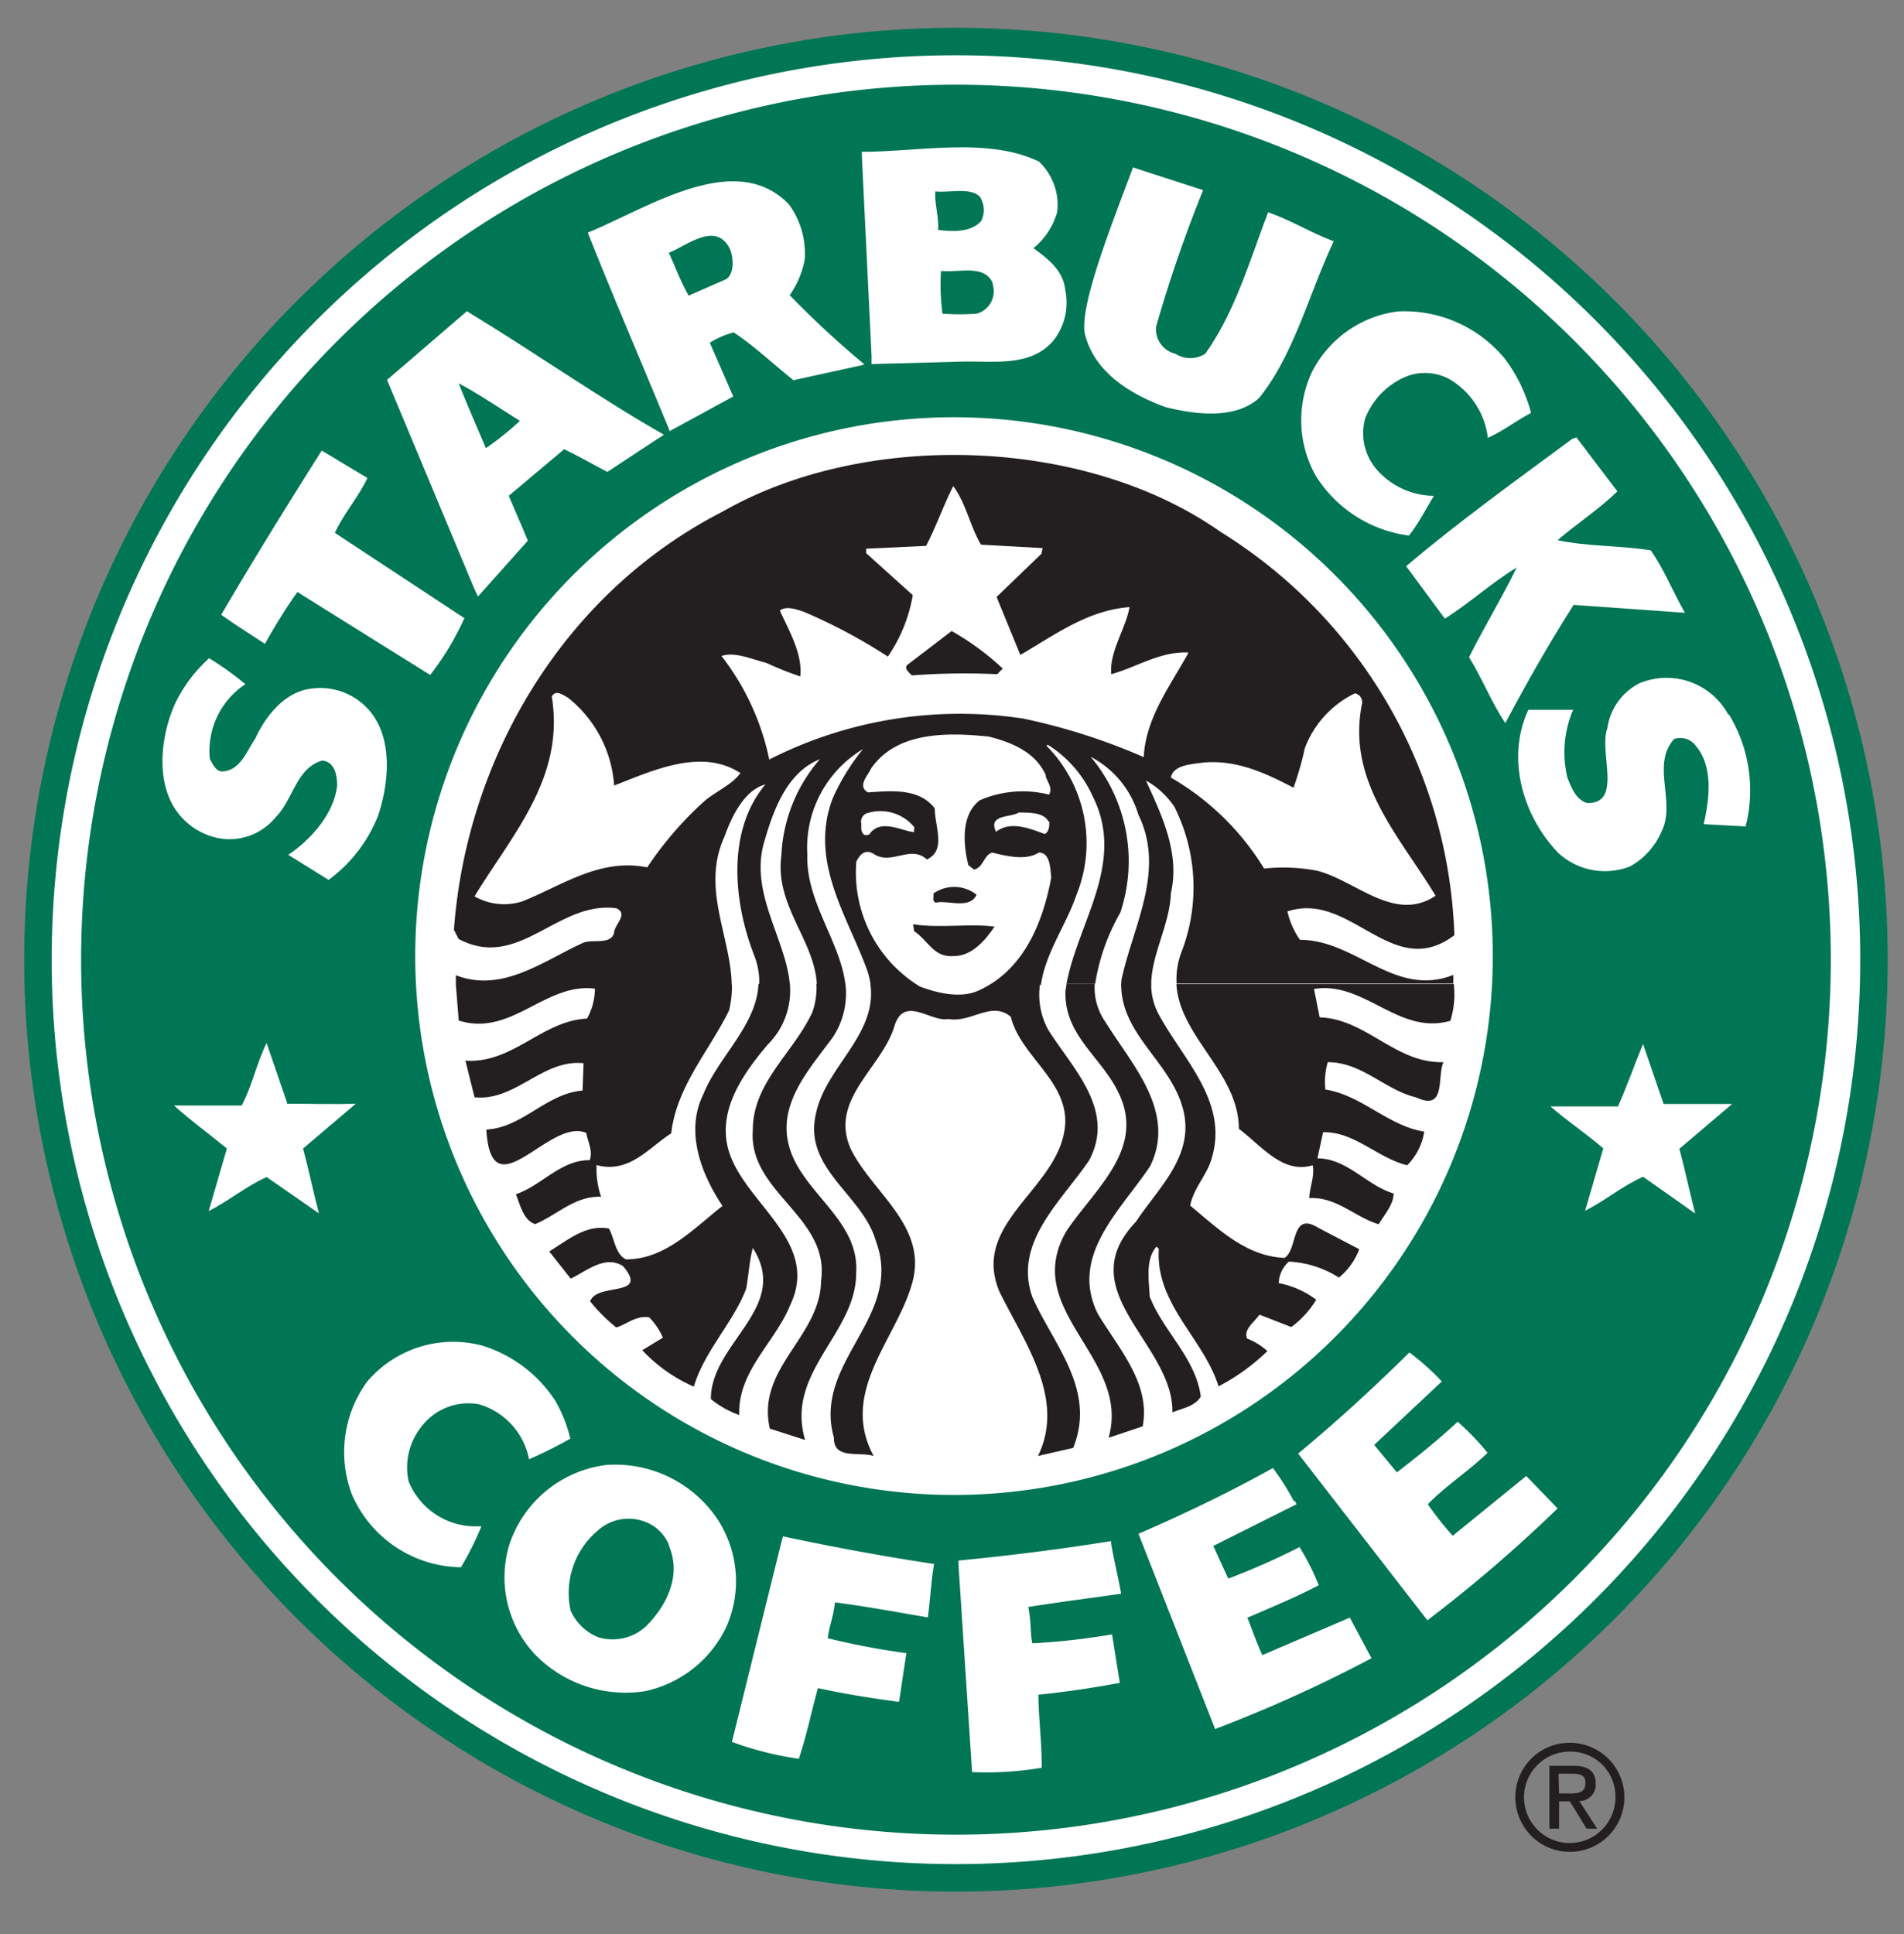 <svg xmlns="http://www.w3.org/2000/svg" viewBox="0 0 127.47 129.47"><rect x="0" y="0" width="127.47" height="129.47" fill="#808080" stroke="none"/><defs><style>.cls-1{fill:#007654;}.cls-2{fill:#fff;}.cls-3{fill:#231f20;}.cls-4{fill:none;}</style></defs><g id="Layer_2" data-name="Layer 2"><g id="Layer_1-2" data-name="Layer 1"><path class="cls-1" d="M1.62,64.24A62.38,62.38,0,1,1,64,126.62,62.38,62.38,0,0,1,1.62,64.24"/><path class="cls-2" d="M3.46,64.24A60.54,60.54,0,1,1,64,124.78,60.54,60.54,0,0,1,3.46,64.24"/><path class="cls-1" d="M5.43,64.24A58.57,58.57,0,1,1,64,122.81,58.57,58.57,0,0,1,5.43,64.24"/><path class="cls-2" d="M27.8,64a36.07,36.07,0,1,1,36.06,36.07A36.07,36.07,0,0,1,27.8,64"/><path class="cls-2" d="M69.57,10.83a4,4,0,0,1,1.21,3.35,4.76,4.76,0,0,1-1.59,2.43c1,.74,2,1.5,2.13,2.82a4.07,4.07,0,0,1-.84,3.42c-1.55,1.75-4,1.29-6.24,1.36l-5.89.16,0-.54L57.7,10.45l0-.29c3.88,0,8.44-1,11.89.67"/><path class="cls-2" d="M80.55,12.72a92,92,0,0,0-3.15,9.14,1.69,1.69,0,0,0,1.29,1.82,1.86,1.86,0,0,0,2,0c2-2.81,3-6.31,4.21-9.47,1.6.56,2.84,1.36,4.39,1.94-1.65,3.5-2.67,7.62-5,10.5-1.65,1.45-4.26,1.09-6.23.61-2.26-.81-4.72-2.26-5.4-4.79-.53-1.74,1.87-7.7,3.19-11.26l4.67,1.51"/><path class="cls-2" d="M44,29.39l-3.34,2.2c-1.25-.66-2-1.1-2.89-1.52l-3.71,3.12c.38.91.87,2,1.28,3L32,39.93l-.27-.58L25.91,25.43l5.35-4.6.43.27c4.2,2.56,8.51,5.58,12.76,8l-.44.29"/><path class="cls-2" d="M44.85,28.88c-1.76-4.28-3.91-9.29-5.5-13.31,4-1.62,9.86-5.61,13.46-1.9a5.55,5.55,0,0,1,1.06,3.73,6.14,6.14,0,0,1-1,2.36,62.74,62.74,0,0,0,5,4.63l-.19.06-4.56,1c-1.63-1.31-2.55-2.23-4-3.2a5.92,5.92,0,0,0-1.6.69l1.57,3.6-4.28,2.33"/><path class="cls-1" d="M65.61,13.19a1.63,1.63,0,0,1,.08,1.6c-.66.76-1.88.73-2.89.6.07-.86-.24-1.7-.18-2.58.86.12,2.36-.31,3,.38"/><path class="cls-1" d="M48.88,16.69c.25.63.27,1.66-.27,2L46.1,19.79c-.63-1.15-.89-1.94-1.32-2.87,1.16-.44,3.16-2.18,4.1-.23"/><path class="cls-1" d="M66.45,19a1.56,1.56,0,0,1-1.07,2A17.05,17.05,0,0,1,63.1,21,14.42,14.42,0,0,1,63,18.13c1.16.15,2.91-.48,3.47.84"/><path class="cls-2" d="M100.67,23.91a10.48,10.48,0,0,1,1.83,3.73c-1.07.57-1.88,1.22-2.89,1.67A5.28,5.28,0,0,0,97,25.36a3.46,3.46,0,0,0-2.66-.23A5,5,0,0,0,91.4,28a3.71,3.71,0,0,0,.76,3.42A5.14,5.14,0,0,0,96,33.19c-.67,1.1-1,1.8-1.67,2.66a8.67,8.67,0,0,1-6.24-4,7.59,7.59,0,0,1-.23-7,7.51,7.51,0,0,1,5.7-4,8.69,8.69,0,0,1,7.15,3.12"/><path class="cls-1" d="M34.81,28.17A20.49,20.49,0,0,1,32.53,30c-.61-1.45-1.19-2.74-1.82-4.34,1.45.77,2.73,1.67,4.1,2.51"/><path class="cls-2" d="M108.28,32.89c-1.17,1.16-2.71,2.15-4,3.27,2,.43,4.21.35,6.24.68.91,1.32,1.39,2.59,2.28,4.18l-7.45-.53c-1.65,2.59-3.14,5.22-4.57,7.91-.88-1.29-1.56-3-2.43-4.41,1-2,2.22-4,3.19-6-1.66,1-3.12,2.36-4.81,3.42L94.14,37.9c3.54-3,7.37-5.75,11.1-8.51l.3-.11,2.74,3.61"/><path class="cls-2" d="M24.6,32c-.68,1.39-1.56,2.34-2.18,3.67l8.67,5.71a18.73,18.73,0,0,1-2.29,3.8l-8.89-5.55a36.27,36.27,0,0,0-2.17,3.47c-1.17-.77-2-1.28-2.93-1.95C17,37.42,19.11,34,21.54,30.16L24.6,32"/><path class="cls-3" d="M49,65.86a6.79,6.79,0,0,1-.19,1.78c-1.34,2.72-3.52,5.1-3.87,8.22-1.55,1-2.82,2.71-5,2.13a5.78,5.78,0,0,0,.3,2.12c-1.75-.07-2.94,1.22-4.41,1.83-.78-.25-1-1.27-1.29-2,1.72-.58,3-2.3,4.94-2.28.23-.63-.13-1.22-.23-1.82-2.46-1.09-6.36,5.4-6.69-.23C35,75.48,36.56,73.2,39,73l.07-1.83c-2.76-.28-4.54,2.56-7.3,2.28L31.16,71c3.19.2,5.1-2.66,8.14-2.82a4.18,4.18,0,0,0,.53-2c-3.32-.43-5.6,3.25-9.12,2.13,0,0-.12-1.53-.19-2.39H49"/><path class="cls-3" d="M52.88,65.86a5.08,5.08,0,0,1-1.49,4.07c-1.82,2.15-3.67,4.86-2.36,7.75,1.4,3.19,5.78,5.68,3.88,9.66-1,2.51-3.52,4.41-3.42,7.38a6.4,6.4,0,0,1-1.9-1.07c0-3.78,5.37-6.13,2.81-10.11-.22.78-.28,1.85-.45,2.74-.89,2.3-2.79,4.15-3.5,6.54A10.42,10.42,0,0,1,43,90.38l1.38-.84a4.42,4.42,0,0,0-.92-1.36c-.89-.13-1.47.45-2.2.68a11.14,11.14,0,0,1-1.75-1.75c.45-1.29,4-.23,2.2-2.36-1.21-.76-2.43.33-3.5.84l-1.44-1.82c1.24-.76,2.48-1.83,4-1.53.38.69.41,1.7,1.14,2.06,2.61,0,4.46-2,6.46-3.58-1.39-2.07-2.53-4.94-1.29-7.45,1-2.52,3.58-4.63,3.7-7.41h2.05"/><path class="cls-3" d="M56.6,65.86a5.31,5.31,0,0,1-.87,3.61c-1.65,2.23-3.81,4.58-2.82,7.53s4.64,4.76,4.41,8.21c0,4.08-4.76,6.62-3.42,11.18l-2.36-.76c-.93-4.06,3.38-6.13,3.43-9.89.61-4.31-4.9-5.91-4.57-10.11,0-3.2,2.79-5.22,4-7.91a5,5,0,0,0,.26-1.86H56.6"/><path class="cls-3" d="M69.63,65.86a4.9,4.9,0,0,0,.55,3.08c1.64,2.6,4.54,5.37,2.73,8.74-1.9,2.79-5.07,5.5-3.8,9.13C70.51,90,73.42,93,71.85,96.92l-2.36.54c1.88-3.84-.93-7.63-2.58-11-2-4.76,4.31-7,4.41-11.4,0-2.82-3-4.41-3.65-7-1.3-1.09-2.64.43-4.19.15-1.14.23-2.89-1.57-3.57.38C59.1,71.49,55.4,73.6,57,77c1.55,3,5.27,5.22,4,9.12-1.12,3.65-4.79,7.13-2.51,11.34-.94-.31-2.69.27-2.66-1.22-1.45-5.1,4.71-8.06,2.81-13.16-.88-3.12-4.92-4.84-4-8.59.66-3.09,4.12-5.25,3.63-8.63H69.63"/><path class="cls-3" d="M73.29,65.86A4,4,0,0,0,74,68.4c1.75,2.84,4.79,6,3,9.66-2,3-5.42,6-3.5,9.89,1.4,2.33,3.55,4.66,3,7.53l-2.28.76c1.52-5.35-5.94-8.5-2.82-13.84,1.93-2.87,5.38-5.56,3.43-9.36-1.17-2.35-3.58-3.75-3.5-6.69l.08-.49h1.89"/><path class="cls-3" d="M77.07,65.86A4.2,4.2,0,0,0,77.63,68c1.65,3,4.61,5.78,3.5,9.51-.31,1.14-1.22,2-1.45,3.19,1.93,1.6,3.76,3.4,6.32,3.5.91-.58.4-3.17,2.28-2L91,83.62a4.49,4.49,0,0,1-1.36,1.9,6.88,6.88,0,0,0-3.35-1.07,2,2,0,0,0-.68,1.44A6.11,6.11,0,0,1,88.12,87a6.42,6.42,0,0,1-1.67,1.83L84.32,88c-.35.51-1.09,1-.83,1.6a4.38,4.38,0,0,1,1.36.84,14,14,0,0,1-3.27,2.36c-1-3.22-4.23-5.48-4-9.2l-.15-.16c-.76.86-.51,2.23-.46,3.35.91,2.33,3.09,4.13,3.42,6.69-.38.66-1.24.79-1.9,1.06.08-4.61-6.92-8.1-2.43-12.77,1.5-2.29,4-4.46,3.12-7.61s-4.15-4.92-4.12-8.32h2"/><path class="cls-3" d="M97.33,65.86a6,6,0,0,1-.23,2.47c-3.47,1-5.76-2.69-9.13-2.13l.38,1.9c3.12.1,5.07,3.09,8.29,3-.45.92.21,3.32-1.82,2.36-2.11-.5-3.63-2.36-5.93-2.36a4.77,4.77,0,0,0-.16,1.83c2.44.38,4.19,2.43,6.62,2.82A4.07,4.07,0,0,1,94.21,78c-2-.49-3.53-2.26-5.63-2.21l-.38,1.75c2,0,3.3,1.82,5.1,2.35,0,.74-.61,1.4-1,2.06-1.6-.48-2.82-1.85-4.64-1.75,0-.69.38-1.47.22-2.2-2,.61-3.42-1.3-4.94-2.44,0-3.74-4-6.19-4.18-9.69H97.33"/><path class="cls-3" d="M30.52,65.86c0-.34,0-.58,0-.58,3.14,1.22,5.9-1,8.59-2.2.68-.2,1.75.15,2-.61,0-.58,1-1.27.16-1.67-3.93-.54-6.54,4.21-10.57,2.05l-.31-.61c.84-11.46,7.3-22.53,18-28,9.59-5.48,24.29-5,33.32,1.36a33.1,33.1,0,0,1,15.66,27c-4.16,3.15-6.94-3-11.18-1.59a5.4,5.4,0,0,0,.84,1.9c3.75,0,6.34,3.9,10.27,2.35v.58H78.77a5.18,5.18,0,0,1,.38-2.25A12,12,0,0,0,78.62,54a5.59,5.59,0,0,0-1.9-1.75c1,2.21,2.3,4.82,1.67,7.53-.07,2.1-1.31,4.11-1.32,6.13h-2v-.27c.73-3.55,3-7.33,1.14-11.11a6.44,6.44,0,0,0-3.19-3.87A10.86,10.86,0,0,1,75,61.1a13.8,13.8,0,0,0-1.68,4.76H71.4c.78-4.18,4-8.13,1.74-12.59a7.9,7.9,0,0,0-3-3.42l-.08.07a9.24,9.24,0,0,1,2,10c-.65,1.94-2.08,3.88-2.37,6H58.29a5.84,5.84,0,0,0-.2-.88c-1.3-3.65-3.94-7.3-2.36-11.56a14.51,14.51,0,0,1,2.05-3.34,7.69,7.69,0,0,0-3.73,7.07c-.11,3.14,2.22,5.83,2.55,8.71H54.69c-.15-3-2.83-5.3-2.38-8.64a10.55,10.55,0,0,1,2.58-6.46c-2.21.88-3.12,3.42-3.73,5.55-1,3.42,1.47,6.49,1.72,9.55H50.83a4.85,4.85,0,0,0-.35-2c-1.37-3.53-1.85-8.29.76-11.41-1.42.38-2.26,2.16-2.74,3.5-1.57,3.44.42,6.63.49,9.93H30.52"/><path class="cls-2" d="M65.69,36.46l4.11.23-.08.38-3,2.89,1.59,3.88c2.31-1.34,4.52-3,7.31-3.2-.26,1.47-1.37,3-1.22,4.49,1.72-.48,3.3-1.55,5.17-1.45-1.17,2.16-2.86,4.32-3,7A41.25,41.25,0,0,0,68.5,48.1a28.17,28.17,0,0,0-17,2.74,16.82,16.82,0,0,0-3.2-6.93c.91-.3,2,.21,3,.46a21.66,21.66,0,0,0,2.28.91c.15-1.52-.73-3-1.37-4.41.43-.33,1.12-.08,1.6.08a36.84,36.84,0,0,1,5.63,3,10.29,10.29,0,0,0,1.67-4.11l-3.12-2.81v-.3L62,36.54c.68-1.3,1.14-2.67,1.82-4,.84,1.14,1.12,2.64,1.83,3.88"/><path class="cls-3" d="M67.13,44.75l-.37.38a47,47,0,0,0-5.71.08c-.2-.21-.61-.51-.23-.76l2.89-2.21a17.83,17.83,0,0,1,3.42,2.51"/><path class="cls-2" d="M16.41,45.81a5.35,5.35,0,0,0-2.36,5c.18.3.35.75.76.83,1.27,0,1.7-1.37,2.28-2.2.69-1.52,2-3.17,3.8-3.35a4.33,4.33,0,0,1,3.88,1.52c1.55,1.85,1.27,4.84.54,7A9.81,9.81,0,0,1,22,58.9L19.3,57.22c1.49-1,3.07-2.74,3.27-4.64,0-.68-.15-1.59-1-1.67-1.75.51-1.93,2.61-3.12,3.8A4,4,0,0,1,15,56.16a4.52,4.52,0,0,1-3.27-2c-1.49-2.28-.76-5.63.15-7.38A9.84,9.84,0,0,1,14,44.06a19.62,19.62,0,0,1,2.44,1.75"/><path class="cls-2" d="M115.73,47.79a9.79,9.79,0,0,1,1.14,7.53l-2.81-.15c.38-1.7.66-3.83-.53-5.25a1.29,1.29,0,0,0-1.45-.45c-1.55,1.72.13,4.21-.83,6.16A4.83,4.83,0,0,1,109.12,58a4.61,4.61,0,0,1-4.8-.91c-2.38-2.48-3.5-6.34-2-9.58h3a7.2,7.2,0,0,0-.38,4.56c.26.64.56,1.45,1.3,1.68,2.43.08.78-3.4,1.37-5a4,4,0,0,1,2.12-3,4.7,4.7,0,0,1,6,2.13"/><path class="cls-2" d="M41.12,52.58c2.46-.94,5.81-2.56,8.45-.83-.56.78-1.65,1.22-2.44,1.9a23.6,23.6,0,0,0-3.8,4.41c-3.17-.64-5.7,1.22-8.37,2.28A4,4,0,0,1,31.77,60c2.51-4.13,6.06-7.93,5.17-13.38.28-.49.76-.08,1.07.07a8.24,8.24,0,0,1,3.11,5.93"/><path class="cls-2" d="M91.17,47.18c-1,5.18,2.56,8.83,4.94,12.78-2.74,1.83-5.32-1-7.91-1.67a12,12,0,0,0-3.57-.15,17.66,17.66,0,0,0-6.24-6.09c.15-.83,1.32-.89,2.13-1,2.26-.22,4.23.71,6.08,1.68a21.87,21.87,0,0,0,.76-2.66,6.72,6.72,0,0,1,3.35-3.66.6.6,0,0,1,.46.76"/><path class="cls-2" d="M70,51.9c.08.43.51.81.23,1.29a7.21,7.21,0,0,0-4.64.38c-1.29,1-1.09,3-.76,4.34l.38.3c.64-.15.66-1,1.22-1.14.94.23,2.23.56,3.12,0,.78,0,.76,1.12.83,1.67-.55,2.95-1.8,6.14-4.79,7.53-1.24.61-2.84.2-4-.23a8.93,8.93,0,0,1-4.26-8.36c.23-.48.59-.86,1.15-.53,1.18.81,2.48-.63,3.57.38,1.32-.59.53-2.21.53-3.42-1.06-1.37-2.89-1.17-4.48-1.07-.72-.43,0-1.12.22-1.6C60,49,63.33,49,66.22,49.31c1.47.38,3.09,1,3.8,2.59"/><path class="cls-2" d="M61.2,55.4v.3c-.86-.07-2.25-.94-3,.15-.51.23-.58-.35-.53-.68a.6.6,0,0,1,.46-.76,2.92,2.92,0,0,1,3.11,1"/><path class="cls-2" d="M70.25,55c0,.3,0,.66-.3.83-1-.37-2.31-.91-3.27-.15-.56-1.19,1-.94,1.52-1.29.78,0,1.7,0,2,.61"/><path class="cls-3" d="M65.38,59.89c-.45,1-1.92.35-2.73.53-.28-.11-.11-.41-.16-.61a2.42,2.42,0,0,1,2.89.08"/><path class="cls-3" d="M66.6,62c-.61.91-1.52,2-2.74,2-1.37.1-1.67-1-2.66-1.67l-.07-.46c1.82.28,3.82-.07,5.47.16"/><path class="cls-2" d="M19.22,73.88c1.54,0,3,.05,4.6,0l-3.53,3c.34,1.25.63,2.67,1.06,4.34l-3.5-2.43c-1.47.67-2.36,1.49-3.88,2.28l1.22-4.19C14,75.9,12.75,75,11.65,74c1.6,0,3,0,4.53,0,.71-1.33,1-2.85,1.67-4.18l1.37,4"/><path class="cls-2" d="M37.24,93.88a9.26,9.26,0,0,1,.94,2.42,29.58,29.58,0,0,1-2.76,1.38A4.79,4.79,0,0,0,32.07,94a3.94,3.94,0,0,0-3.87,1.52,4.35,4.35,0,0,0-.84,3.65,4.83,4.83,0,0,0,4.33,3l.54,0a20.52,20.52,0,0,1-1.37,2.74,8.07,8.07,0,0,1-7.3-4.87,8,8,0,0,1,1-7.53,7.55,7.55,0,0,1,7.75-2.43,9,9,0,0,1,4.94,3.8"/><path class="cls-2" d="M96.34,92.29l.19.18L92,96.72l1.52,1.84c1.29-1,2.68-2.1,4.07-3.39a17,17,0,0,1,2,2.08c-1.37,1.31-2.79,2.2-4,3.44a19.51,19.51,0,0,0,1.67,2.11l4.92-4,2.1,2.17a95.89,95.89,0,0,1-8.72,7.49L86.91,97.3c2.74-2.28,5-4.36,7.45-6.77a17.73,17.73,0,0,1,2,1.76"/><path class="cls-2" d="M48,101.64a7.56,7.56,0,0,1,.61,7.3,7.83,7.83,0,0,1-5.4,4.26,8.46,8.46,0,0,1-7.3-2.36,7.53,7.53,0,0,1-1.83-7.38,7.85,7.85,0,0,1,6.54-5.4A8.25,8.25,0,0,1,48,101.64"/><path class="cls-1" d="M44.78,103.46c.86,2-.13,4-1.53,5.4a3.29,3.29,0,0,1-3.21.73,3.4,3.4,0,0,1-1.84-1.79A5.46,5.46,0,0,1,40,102.47a3.08,3.08,0,0,1,3.2-.6,2.76,2.76,0,0,1,1.6,1.59"/><path class="cls-2" d="M75.05,106.68c-2.14.31-4.17.56-6.21.89.21,1,.12,1.67.27,2.43a45.4,45.4,0,0,0,5.34-.6l.52,3.25c-1.74.32-3.63.61-5.45.79,0,1.47.24,3.27.22,4.89a21.92,21.92,0,0,1-4.66.29l-.91-13.86v-.3c3.43-.33,6.92-.77,10.2-1.3.14,1,.46,2.24.69,3.52"/><path class="cls-2" d="M86.68,100.45l.12.24-5.57,2.79,1,2.19A47.47,47.47,0,0,0,87,103.56a16.42,16.42,0,0,1,1.29,2.55c-1.53.81-3.11,1.45-4.78,2.18.31.75.47,1.3,1,2.5l5.86-2.51L91.82,111a93.48,93.48,0,0,1-10.47,4.74l-5.13-13.07c3.26-1.42,6.06-2.77,9-4.4a16.67,16.67,0,0,1,1.41,2.23"/><path class="cls-2" d="M62.08,108.26c-2.12-.36-4.15-.74-6.18-1-.11,1-.4,1.63-.48,2.4a49.91,49.91,0,0,0,5.26,1l-.49,3.26c-1.75-.23-3.64-.53-5.43-.92-.4,1.42-.76,3.19-1.28,4.73A21.87,21.87,0,0,1,49,116.6l3.34-13.48.08-.28c3.37.72,6.83,1.36,10.12,1.85-.19,1-.25,2.28-.42,3.57"/><path class="cls-2" d="M111.37,73.9c1.53,0,2.9,0,4.59,0l-3.53,3c.34,1.24.64,2.67,1.06,4.33L110,78.77c-1.48.67-2.36,1.49-3.88,2.28l1.22-4.18c-1.16-1-2.45-1.85-3.54-2.81,1.59,0,3,0,4.52,0,.62-1.38,1.07-2.71,1.68-4.18l1.37,4"/><path class="cls-4" d="M127.47,64.73c0,35.74-28.55,64.74-63.73,64.74S0,100.47,0,64.73,28.56,0,63.74,0,127.47,29,127.47,64.73Z"/><path class="cls-3" d="M105.15,116.66a3.65,3.65,0,1,1-3.7,3.63A3.63,3.63,0,0,1,105.15,116.66Zm0,.59a3.06,3.06,0,1,0,3,3A3,3,0,0,0,105.15,117.25Zm-.77,5.16h-.65V118.2h1.61c1,0,1.49.38,1.49,1.2a1.09,1.09,0,0,1-1.1,1.16l1.2,1.85h-.71l-1.12-1.83h-.72Zm0-2.36h.76c.79,0,1-.23,1-.69s-.19-.63-.93-.63h-.87Z"/></g></g></svg>